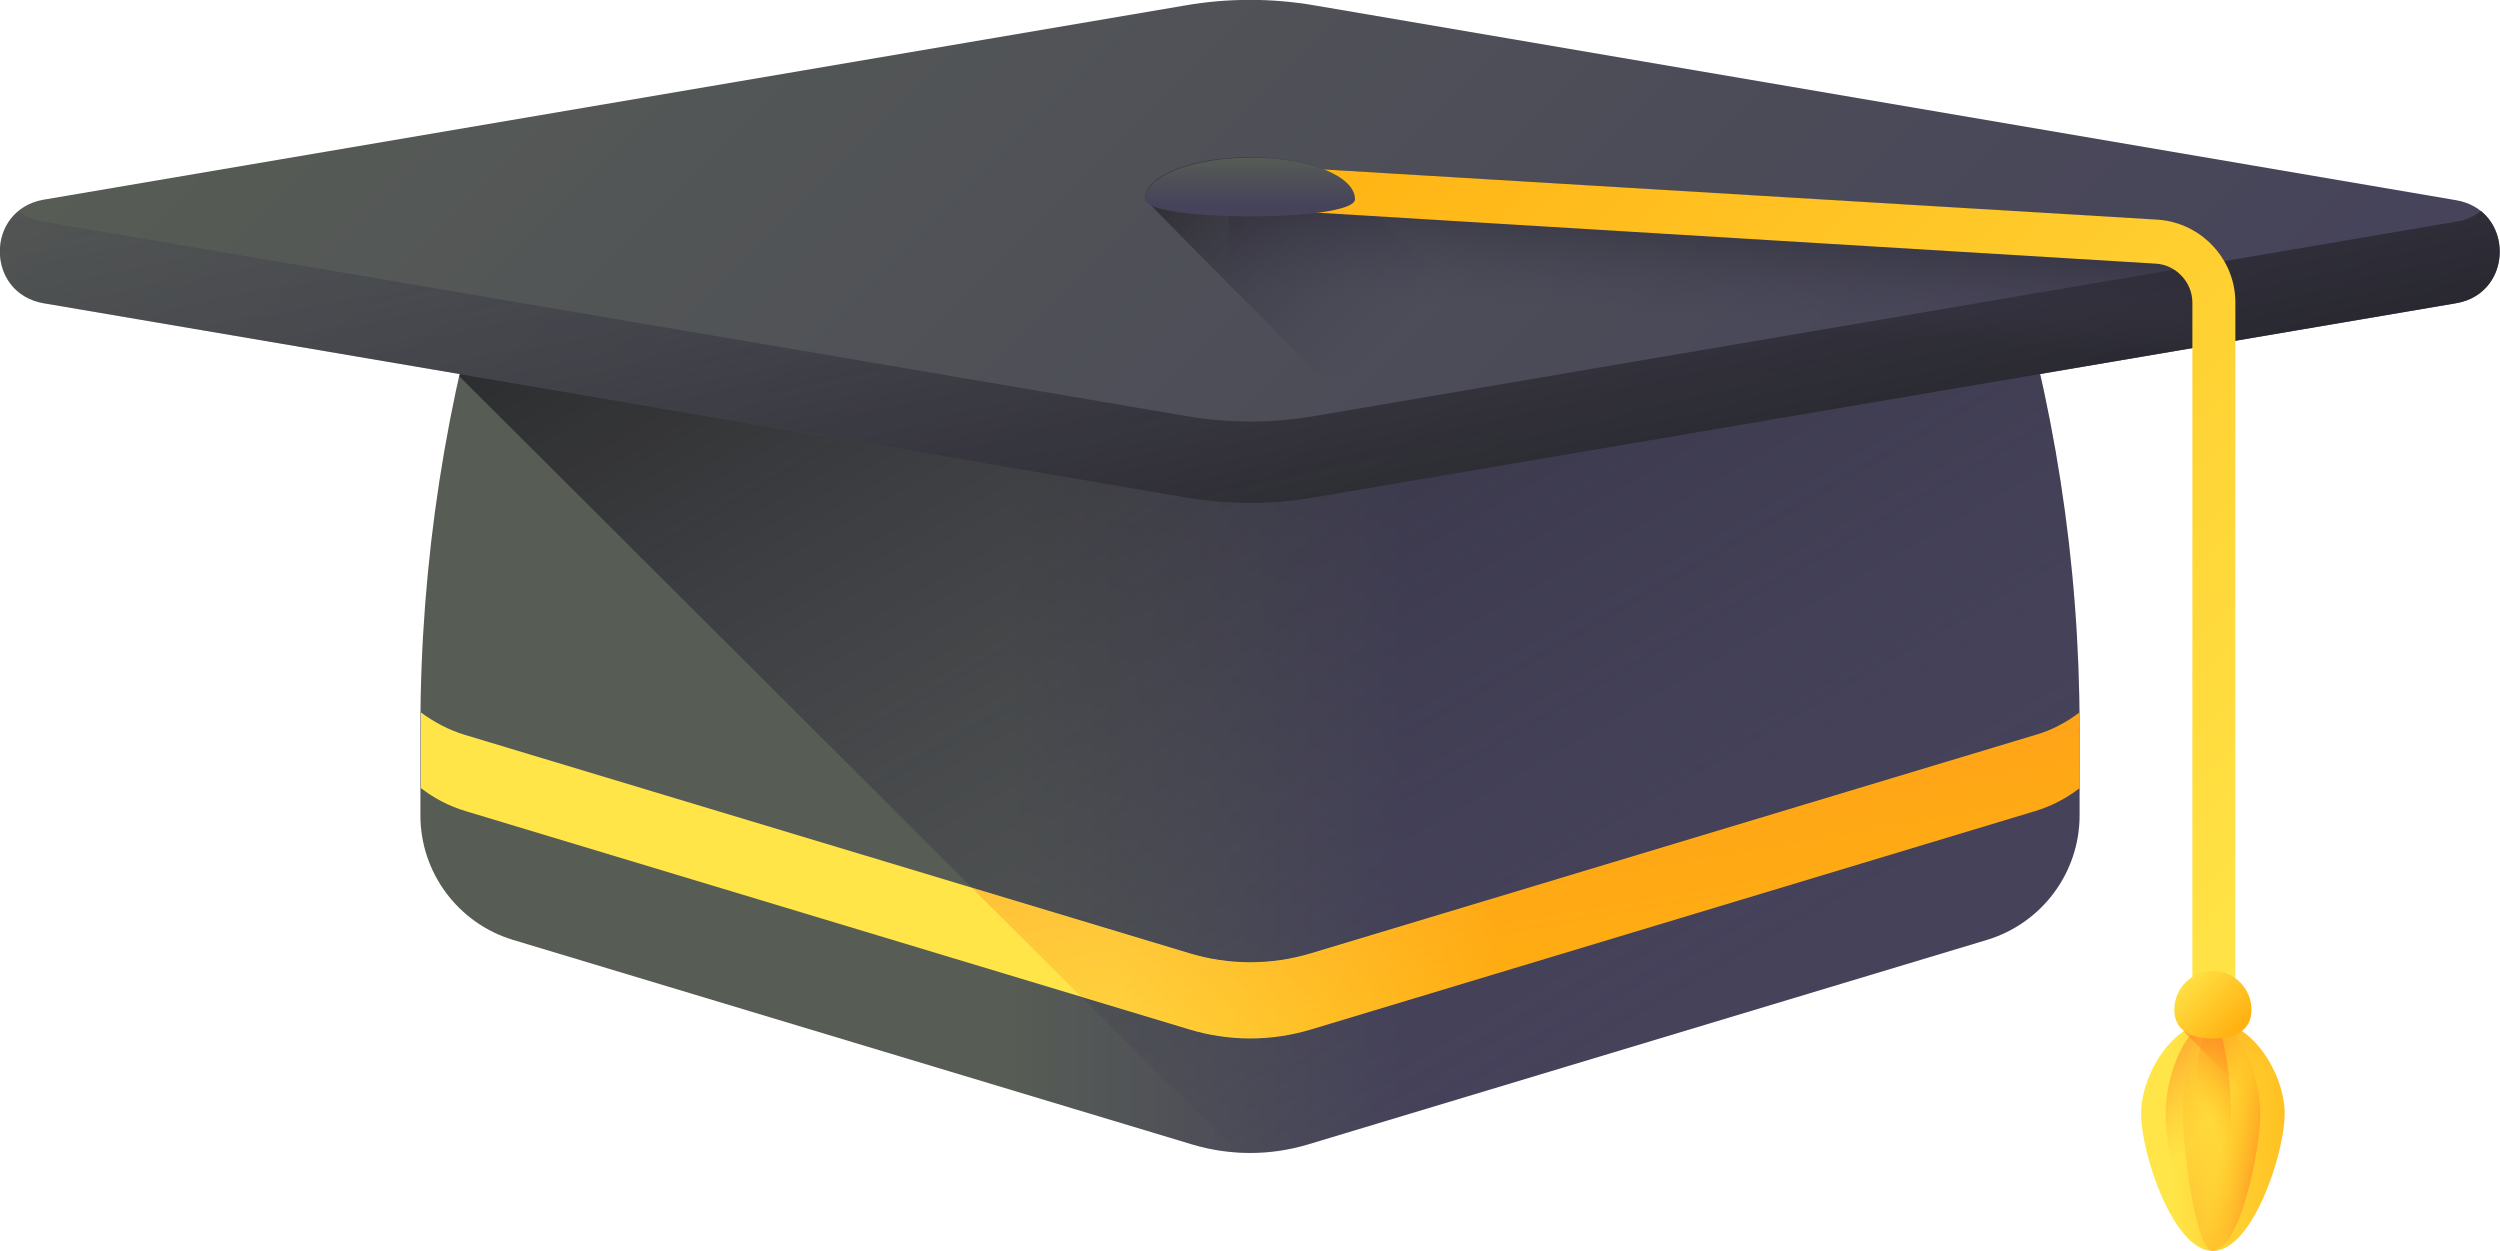 <?xml version="1.0" encoding="utf-8"?>
<!-- Generator: Adobe Illustrator 25.4.0, SVG Export Plug-In . SVG Version: 6.00 Build 0)  -->
<svg version="1.1" id="Layer_1" xmlns="http://www.w3.org/2000/svg" xmlns:xlink="http://www.w3.org/1999/xlink" x="0px" y="0px"
	 viewBox="0 0 512 256.2" style="enable-background:new 0 0 512 256.2;" xml:space="preserve">
<style type="text/css">
	.st0{fill:url(#SVGID_1_);}
	.st1{fill:url(#SVGID_00000064331048482155790330000013245110809483688594_);}
	.st2{fill:url(#SVGID_00000093866836216259369340000016291152580950289583_);}
	.st3{fill:url(#SVGID_00000086666464752276837380000001636935348349677210_);}
	.st4{fill:url(#SVGID_00000091730144616206732170000015148554652355596963_);}
	.st5{fill:url(#SVGID_00000162313903311644910230000003552904648530622909_);}
	.st6{fill:url(#SVGID_00000096048959401883994540000001241295730990594188_);}
	.st7{fill:url(#SVGID_00000050641969509879645940000007810380664630517907_);}
	.st8{fill:url(#SVGID_00000001626391399835224740000000394501363906896023_);}
	.st9{fill:url(#SVGID_00000003087573121842505450000003053941420943182265_);}
	.st10{fill:url(#SVGID_00000026144069614238106350000000113520760715913657_);}
	.st11{fill:url(#SVGID_00000037680359460360722350000008917434493176038551_);}
	.st12{fill:url(#SVGID_00000055676397713046222100000006371228961561408436_);}
	.st13{fill:url(#SVGID_00000163786860610730278880000009102613216299187595_);}
	.st14{fill:url(#SVGID_00000181786152131654544400000009117724708170501520_);}
	.st15{fill:url(#SVGID_00000006702525484531068300000006874971627910680989_);}
	.st16{fill:url(#SVGID_00000175321781988129276370000007978891729389162941_);}
</style>
<g>
	
		<linearGradient id="SVGID_1_" gradientUnits="userSpaceOnUse" x1="206.685" y1="369.681" x2="287.638" y2="369.681" gradientTransform="matrix(1 0 0 -1 0 512.503)">
		<stop  offset="0" style="stop-color:#575C55"/>
		<stop  offset="1" style="stop-color:#45425A"/>
	</linearGradient>
	<path class="st0" d="M425.9,149.1V167c0,11.7-7.7,22.1-19,25.5l-139.1,41.9c-7.7,2.3-15.9,2.3-23.6,0l-139.1-41.9
		c-11.3-3.4-19-13.8-19-25.5v-17.9c0-34.2,5.3-67.7,15.3-99.7l141.4,24.1c8.7,1.5,17.6,1.5,26.3,0l141.4-24.1
		C420.7,81.7,425.9,115.3,425.9,149.1L425.9,149.1z"/>
	
		<linearGradient id="SVGID_00000057118056640402900780000015970175718290695835_" gradientUnits="userSpaceOnUse" x1="334.866" y1="224.451" x2="179.009" y2="493.323" gradientTransform="matrix(1.004 -1.200000e-03 -1.200000e-03 -1.004 7.818 446.334)">
		<stop  offset="0" style="stop-color:#45425A;stop-opacity:0"/>
		<stop  offset="0.347" style="stop-color:#353343;stop-opacity:0.349"/>
		<stop  offset="1" style="stop-color:#1A1A1A"/>
	</linearGradient>
	<path style="fill:url(#SVGID_00000057118056640402900780000015970175718290695835_);" d="M269.1,73.5c-8.7,1.5-17.6,1.5-26.3,0
		L101.4,49.7c-2.8,9-5.3,18.2-7.3,27.4l159.4,159c4.9,0.3,9.8-0.2,14.5-1.7L407,192.3c11.2-3.4,18.9-13.8,18.9-25.5l0-17.9
		c0-33.8-5.3-67.4-15.5-99.6L269.1,73.5z"/>
	
		<linearGradient id="SVGID_00000112598090819265770020000012889772892381186182_" gradientUnits="userSpaceOnUse" x1="125.712" y1="591.284" x2="386.288" y2="330.708" gradientTransform="matrix(1 0 0 -1 0 512.503)">
		<stop  offset="0" style="stop-color:#575C55"/>
		<stop  offset="1" style="stop-color:#45425A"/>
	</linearGradient>
	<path style="fill:url(#SVGID_00000112598090819265770020000012889772892381186182_);" d="M242.8,1.1L8.9,40.9C-3,43-3,60,8.9,62.1
		l233.9,39.8c8.7,1.5,17.6,1.5,26.3,0l233.9-39.8c11.9-2,11.9-19.1,0-21.1L269.2,1.1C260.5-0.4,251.5-0.4,242.8,1.1L242.8,1.1z"/>
	
		<linearGradient id="SVGID_00000043446544517929210780000011282311890363914629_" gradientUnits="userSpaceOnUse" x1="234.201" y1="562.219" x2="277.954" y2="359.028" gradientTransform="matrix(1 0 0 -1 0 512.503)">
		<stop  offset="0" style="stop-color:#45425A;stop-opacity:0"/>
		<stop  offset="0.347" style="stop-color:#353343;stop-opacity:0.349"/>
		<stop  offset="1" style="stop-color:#1A1A1A"/>
	</linearGradient>
	<path style="fill:url(#SVGID_00000043446544517929210780000011282311890363914629_);" d="M508.1,43.2c-1.3,1.1-3,1.9-5.1,2.2
		L269.2,85.2c-8.7,1.5-17.6,1.5-26.3,0L8.9,45.4c-2-0.3-3.7-1.1-5.1-2.2c-6.5,5.2-4.8,17.2,5.1,18.9l233.9,39.8
		c8.7,1.5,17.6,1.5,26.3,0l233.9-39.8C512.9,60.4,514.6,48.4,508.1,43.2L508.1,43.2z"/>
	
		<linearGradient id="SVGID_00000170961966740145384470000017011607517491401917_" gradientUnits="userSpaceOnUse" x1="228.191" y1="333.242" x2="306.228" y2="333.242" gradientTransform="matrix(1 0 0 -1 0 512.503)">
		<stop  offset="0" style="stop-color:#FFE548"/>
		<stop  offset="1" style="stop-color:#FFB211"/>
	</linearGradient>
	<path style="fill:url(#SVGID_00000170961966740145384470000017011607517491401917_);" d="M268.6,195.2c-8.2,2.5-16.9,2.5-25.1,0
		L95.2,150.5c-3.3-1-6.3-2.6-9-4.6c0,1.1,0,2.2,0,3.2v12.3c2.7,2.1,5.8,3.7,9.1,4.7l148.2,44.7c8.2,2.5,16.9,2.5,25.1,0l148.2-44.7
		c3.3-1,6.4-2.6,9.1-4.7v-12.3c0-1.1,0-2.2,0-3.2c-2.7,2.1-5.8,3.7-9,4.6L268.6,195.2z"/>
	
		<linearGradient id="SVGID_00000060744889229332982500000000633291901952612742_" gradientUnits="userSpaceOnUse" x1="328.46" y1="255.007" x2="288.415" y2="489.158" gradientTransform="matrix(1 0 0 -1 0 512.503)">
		<stop  offset="0" style="stop-color:#FFB211;stop-opacity:0"/>
		<stop  offset="0.228" style="stop-color:#FF9F19;stop-opacity:0.227"/>
		<stop  offset="0.686" style="stop-color:#FF6F2E;stop-opacity:0.686"/>
		<stop  offset="1" style="stop-color:#FF4B3E"/>
	</linearGradient>
	<path style="fill:url(#SVGID_00000060744889229332982500000000633291901952612742_);" d="M268.6,210.8l148.2-44.7
		c3.3-1,6.4-2.6,9.1-4.7v-12.3c0-1.1,0-2.2,0-3.2c-2.7,2-5.7,3.6-9,4.7l-148.2,44.7c-8.2,2.5-16.9,2.5-25.1,0L199,181.8l22.4,22.3
		l22,6.6C251.6,213.2,260.4,213.2,268.6,210.8L268.6,210.8z"/>
	
		<linearGradient id="SVGID_00000080168021377878614990000003470119899181536152_" gradientUnits="userSpaceOnUse" x1="353.798" y1="445.72" x2="356.362" y2="481.425" gradientTransform="matrix(1 0 0 -1 0 512.503)">
		<stop  offset="0" style="stop-color:#45425A;stop-opacity:0"/>
		<stop  offset="0.347" style="stop-color:#353343;stop-opacity:0.349"/>
		<stop  offset="1" style="stop-color:#1A1A1A"/>
	</linearGradient>
	<path style="fill:url(#SVGID_00000080168021377878614990000003470119899181536152_);" d="M442.2,45.1L256.3,33.8
		c-2.5-0.1-4.6,1.7-4.7,4.2v64.9c5.9,0.3,11.8,0,17.6-1l188.7-32.1V62C457.9,53.2,451,45.7,442.2,45.1L442.2,45.1z"/>
	
		<linearGradient id="SVGID_00000107573006516998672010000004049922925976338855_" gradientUnits="userSpaceOnUse" x1="286.585" y1="441.801" x2="232.659" y2="495.726" gradientTransform="matrix(1 0 0 -1 0 512.503)">
		<stop  offset="0" style="stop-color:#45425A;stop-opacity:0"/>
		<stop  offset="0.347" style="stop-color:#353343;stop-opacity:0.349"/>
		<stop  offset="1" style="stop-color:#1A1A1A"/>
	</linearGradient>
	<path style="fill:url(#SVGID_00000107573006516998672010000004049922925976338855_);" d="M276.3,37.9c-2.9-3.3-10.9-5.7-20.3-5.7
		c-11.9,0-21.5,3.8-21.5,8.5c0,0.4,34.4,34.8,34.7,35c2,4.4,42.9,4.3,42.9-0.3c0-1.2-0.7-2.4-1.9-3.5L276.3,37.9z"/>
	
		<linearGradient id="SVGID_00000131369273985358316060000001604961866109202574_" gradientUnits="userSpaceOnUse" x1="486.796" y1="332.879" x2="297.572" y2="522.104" gradientTransform="matrix(1 0 0 -1 0 512.503)">
		<stop  offset="0" style="stop-color:#FFE548"/>
		<stop  offset="1" style="stop-color:#FFB211"/>
	</linearGradient>
	<path style="fill:url(#SVGID_00000131369273985358316060000001604961866109202574_);" d="M453.4,211.1c-2.5,0-4.4-2-4.4-4.4V62
		c0-4.2-3.3-7.7-7.4-8L255.7,42.7c-2.5-0.1-4.3-2.3-4.2-4.7c0.1-2.5,2.3-4.3,4.7-4.2l185.9,11.2c8.8,0.7,15.7,8.1,15.7,16.9v144.7
		C457.9,209.1,455.9,211.1,453.4,211.1L453.4,211.1z"/>
	
		<linearGradient id="SVGID_00000051377477340254958440000011543270340789424306_" gradientUnits="userSpaceOnUse" x1="444.822" y1="279.818" x2="477.157" y2="279.818" gradientTransform="matrix(1 0 0 -1 0 512.503)">
		<stop  offset="0" style="stop-color:#FFE548"/>
		<stop  offset="1" style="stop-color:#FFB211"/>
	</linearGradient>
	<path style="fill:url(#SVGID_00000051377477340254958440000011543270340789424306_);" d="M467.9,228.1c0,8.1-6.6,28.1-14.7,28.1
		c-8.1,0-14.7-19.9-14.7-28.1c0-8.1,6.6-18.9,14.7-18.9C461.3,209.2,467.9,220,467.9,228.1z"/>
	
		<linearGradient id="SVGID_00000150093040870324506320000007709169651874826885_" gradientUnits="userSpaceOnUse" x1="450.911" y1="281.635" x2="430.054" y2="296.373" gradientTransform="matrix(1 0 0 -1 0 512.503)">
		<stop  offset="0" style="stop-color:#FFB211;stop-opacity:0"/>
		<stop  offset="0.228" style="stop-color:#FF9F19;stop-opacity:0.227"/>
		<stop  offset="0.686" style="stop-color:#FF6F2E;stop-opacity:0.686"/>
		<stop  offset="1" style="stop-color:#FF4B3E"/>
	</linearGradient>
	<path style="fill:url(#SVGID_00000150093040870324506320000007709169651874826885_);" d="M462.9,228.1c0,8.1-4.4,28.1-9.7,28.1
		s-9.7-19.9-9.7-28.1c0-8.1,4.4-18.9,9.7-18.9S462.9,220,462.9,228.1z"/>
	
		<linearGradient id="SVGID_00000101783848763254870600000011252356827247292319_" gradientUnits="userSpaceOnUse" x1="455.298" y1="279.406" x2="469.759" y2="276.486" gradientTransform="matrix(1 0 0 -1 0 512.503)">
		<stop  offset="0" style="stop-color:#FFB211;stop-opacity:0"/>
		<stop  offset="0.228" style="stop-color:#FF9F19;stop-opacity:0.227"/>
		<stop  offset="0.686" style="stop-color:#FF6F2E;stop-opacity:0.686"/>
		<stop  offset="1" style="stop-color:#FF4B3E"/>
	</linearGradient>
	<path style="fill:url(#SVGID_00000101783848763254870600000011252356827247292319_);" d="M462.9,228.1c0,8.1-4.4,28.1-9.7,28.1
		s-9.7-19.9-9.7-28.1c0-8.1,4.4-18.9,9.7-18.9S462.9,220,462.9,228.1z"/>
	
		<linearGradient id="SVGID_00000022538373207074877290000012715867268625832363_" gradientUnits="userSpaceOnUse" x1="453.723" y1="280.007" x2="425.636" y2="271.386" gradientTransform="matrix(1 0 0 -1 0 512.503)">
		<stop  offset="0" style="stop-color:#FFB211;stop-opacity:0"/>
		<stop  offset="0.228" style="stop-color:#FF9F19;stop-opacity:0.227"/>
		<stop  offset="0.686" style="stop-color:#FF6F2E;stop-opacity:0.686"/>
		<stop  offset="1" style="stop-color:#FF4B3E"/>
	</linearGradient>
	<path style="fill:url(#SVGID_00000022538373207074877290000012715867268625832363_);" d="M459.3,228.1c0,8.1-2.7,28.1-6.1,28.1
		s-6.1-19.9-6.1-28.1c0-8.1,2.7-18.9,6.1-18.9S459.3,220,459.3,228.1z"/>
	
		<linearGradient id="SVGID_00000176727711084243297620000009194170841497043128_" gradientUnits="userSpaceOnUse" x1="454.586" y1="280.746" x2="469.17" y2="289.978" gradientTransform="matrix(1 0 0 -1 0 512.503)">
		<stop  offset="0" style="stop-color:#FFB211;stop-opacity:0"/>
		<stop  offset="0.228" style="stop-color:#FF9F19;stop-opacity:0.227"/>
		<stop  offset="0.686" style="stop-color:#FF6F2E;stop-opacity:0.686"/>
		<stop  offset="1" style="stop-color:#FF4B3E"/>
	</linearGradient>
	<path style="fill:url(#SVGID_00000176727711084243297620000009194170841497043128_);" d="M456.9,228.1c0,8.1-1.7,28.1-3.8,28.1
		s-3.8-19.9-3.8-28.1c0-8.1,1.7-18.9,3.8-18.9S456.9,220,456.9,228.1z"/>
	
		<linearGradient id="SVGID_00000049198018472757987020000017433873821265909633_" gradientUnits="userSpaceOnUse" x1="463.196" y1="291.517" x2="441.414" y2="313.3" gradientTransform="matrix(1 0 0 -1 0 512.503)">
		<stop  offset="0" style="stop-color:#FFB211;stop-opacity:0"/>
		<stop  offset="0.228" style="stop-color:#FF9F19;stop-opacity:0.227"/>
		<stop  offset="0.686" style="stop-color:#FF6F2E;stop-opacity:0.686"/>
		<stop  offset="1" style="stop-color:#FF4B3E"/>
	</linearGradient>
	<path style="fill:url(#SVGID_00000049198018472757987020000017433873821265909633_);" d="M453.2,209.2c-2.1,0-4.1,0.7-6,2
		l20.4,20.4c0.2-1.3,0.3-2.5,0.3-3.5C467.9,220,461.3,209.2,453.2,209.2z"/>
	
		<linearGradient id="SVGID_00000067948899686162850020000000962398513297662596_" gradientUnits="userSpaceOnUse" x1="446.654" y1="312.656" x2="457.712" y2="301.599" gradientTransform="matrix(1 0 0 -1 0 512.503)">
		<stop  offset="0" style="stop-color:#FFE548"/>
		<stop  offset="1" style="stop-color:#FFB211"/>
	</linearGradient>
	<path style="fill:url(#SVGID_00000067948899686162850020000000962398513297662596_);" d="M461.1,206.8c0,4.4-3.5,5.9-7.9,5.9
		s-7.9-1.6-7.9-5.9c0-4.4,3.5-7.9,7.9-7.9c0,0,0,0,0,0C457.5,198.8,461.1,202.4,461.1,206.8C461.1,206.8,461.1,206.8,461.1,206.8z"
		/>
	
		<linearGradient id="SVGID_00000176743561104612916870000006234425582941948347_" gradientUnits="userSpaceOnUse" x1="256" y1="480.275" x2="256" y2="470.381" gradientTransform="matrix(1 0 0 -1 0 512.503)">
		<stop  offset="0" style="stop-color:#575C55"/>
		<stop  offset="1" style="stop-color:#45425A"/>
	</linearGradient>
	<path style="fill:url(#SVGID_00000176743561104612916870000006234425582941948347_);" d="M277.5,40.8c0,4.7-43,4.7-43,0
		c0-4.7,9.6-8.5,21.5-8.5C267.9,32.2,277.5,36,277.5,40.8z"/>
</g>
</svg>
